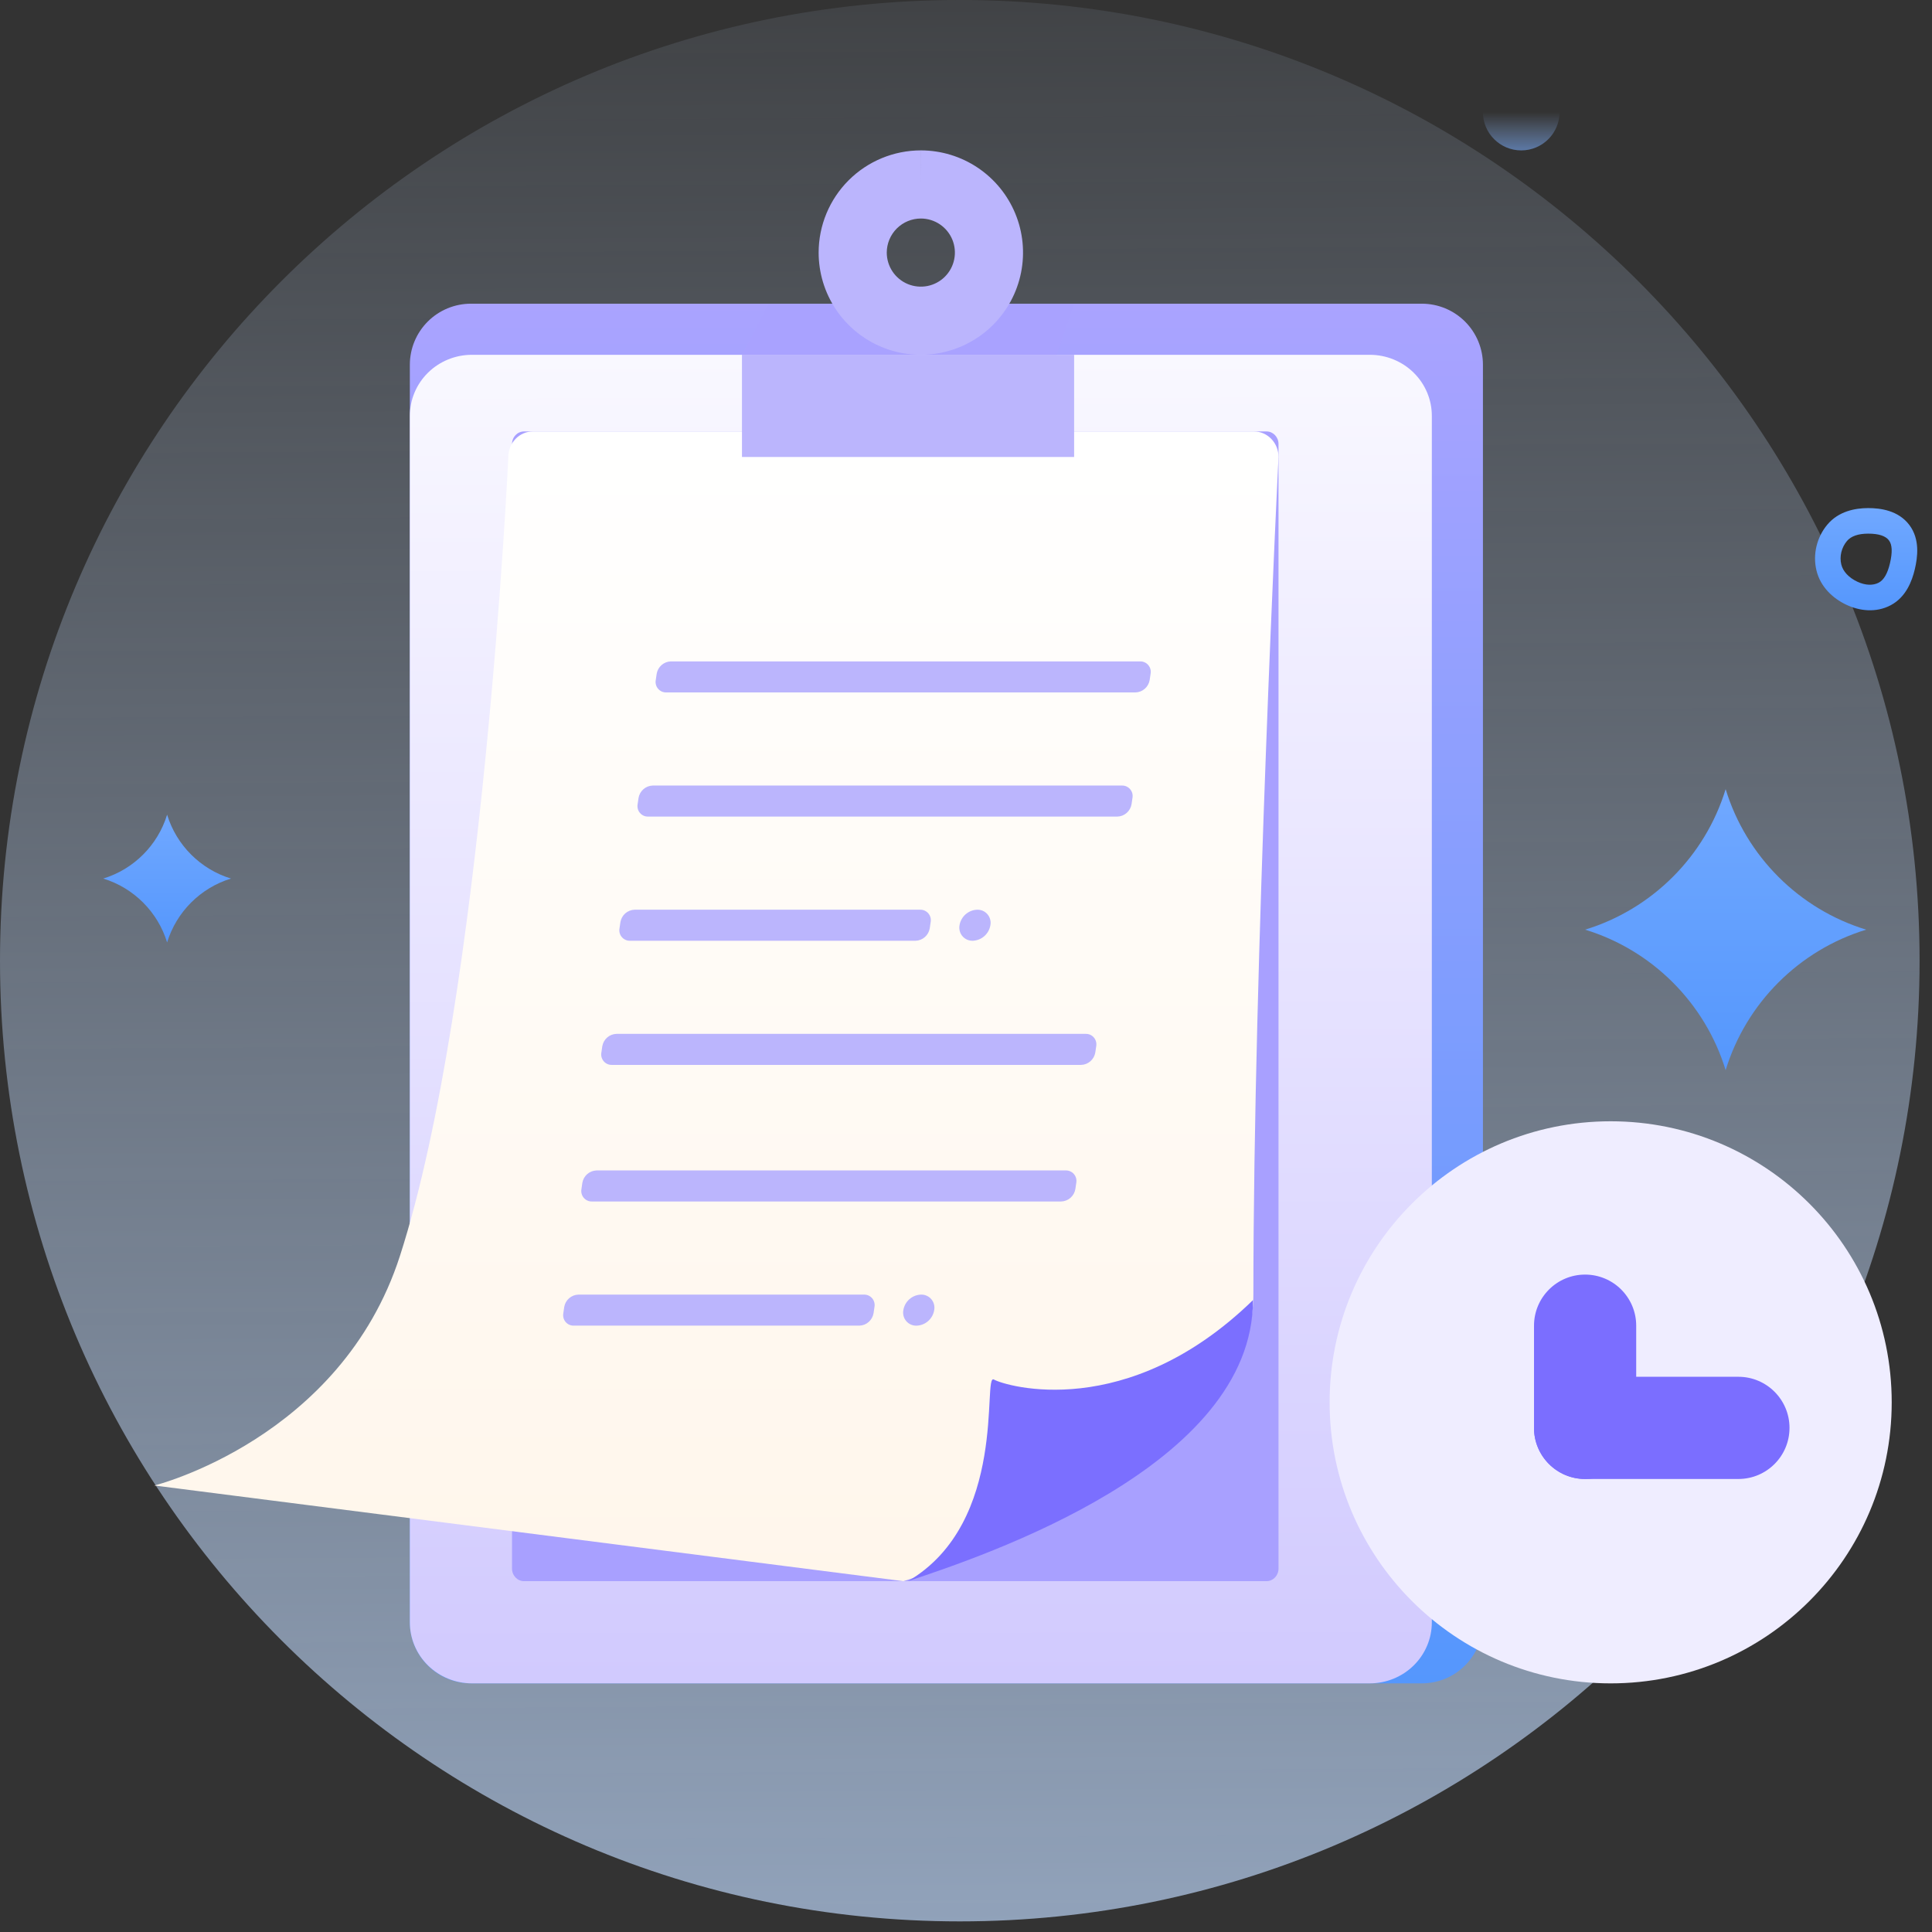 <svg width="131" height="131" viewBox="0 0 131 131" fill="none" xmlns="http://www.w3.org/2000/svg">
<rect x="0" y="0" width="131" height="131" fill="#333333" stroke="none"/>
<path d="M65.079 130.28C101.021 130.28 130.158 101.116 130.158 65.14C130.158 29.164 101.021 0 65.079 0C29.137 0 0 29.164 0 65.14C0 101.116 29.137 130.28 65.079 130.28Z" fill="url(#paint0_linear_148_329)"/>
<path fill-rule="evenodd" clip-rule="evenodd" d="M31.935 20.592H96.406C97.505 20.592 98.559 21.028 99.337 21.804C100.114 22.581 100.551 23.634 100.551 24.732V110.001C100.551 111.099 100.114 112.152 99.337 112.928C98.559 113.705 97.505 114.141 96.406 114.141H31.935C30.836 114.141 29.781 113.705 29.004 112.928C28.227 112.152 27.79 111.099 27.79 110.001V24.732C27.79 23.634 28.227 22.581 29.004 21.804C29.781 21.028 30.836 20.592 31.935 20.592V20.592Z" fill="url(#paint1_linear_148_329)"/>
<path fill-rule="evenodd" clip-rule="evenodd" d="M32.001 24.057H92.875C93.992 24.057 95.063 24.492 95.852 25.268C96.642 26.044 97.086 27.096 97.086 28.193V110.005C97.086 111.102 96.642 112.154 95.852 112.93C95.063 113.705 93.992 114.141 92.875 114.141H32.001C30.884 114.141 29.813 113.705 29.023 112.93C28.234 112.154 27.79 111.102 27.79 110.005V28.193C27.79 27.096 28.234 26.044 29.023 25.268C29.813 24.492 30.884 24.057 32.001 24.057V24.057Z" fill="url(#paint2_linear_148_329)"/>
<path d="M85.877 29.254H35.532C35.082 29.254 34.718 29.635 34.718 30.105V106.36C34.718 106.83 35.082 107.212 35.532 107.212H85.877C86.326 107.212 86.69 106.83 86.69 106.36V30.105C86.69 29.635 86.326 29.254 85.877 29.254Z" fill="#A8A0FF"/>
<path fill-rule="evenodd" clip-rule="evenodd" d="M36.133 29.254H85.025C85.466 29.254 85.89 29.436 86.202 29.761C86.515 30.085 86.69 30.525 86.69 30.984C86.69 30.984 84.986 65.294 84.986 87.753C84.986 99.99 61.256 107.212 61.256 107.212L10.465 100.725C10.465 100.725 23.11 97.583 27.118 85.158C32.749 67.695 34.468 30.984 34.468 30.984C34.468 30.756 34.511 30.532 34.595 30.322C34.679 30.112 34.801 29.921 34.956 29.761C35.111 29.6 35.294 29.473 35.496 29.386C35.698 29.299 35.915 29.254 36.133 29.254Z" fill="url(#paint3_linear_148_329)"/>
<path fill-rule="evenodd" clip-rule="evenodd" d="M61.57 107.211C66.767 105.478 84.958 99.415 84.958 88.154C76.426 96.457 68.193 93.992 67.392 93.54C66.59 93.088 68.397 103.211 61.57 107.211Z" fill="#7B6FFF"/>
<path fill-rule="evenodd" clip-rule="evenodd" d="M45.485 44.846H77.302C77.407 44.843 77.512 44.864 77.609 44.907C77.705 44.95 77.791 45.014 77.859 45.095C77.928 45.175 77.978 45.271 78.005 45.373C78.032 45.476 78.035 45.584 78.016 45.688L77.954 46.109C77.916 46.339 77.799 46.549 77.624 46.702C77.449 46.856 77.226 46.944 76.994 46.95H45.179C45.073 46.954 44.968 46.933 44.871 46.89C44.775 46.847 44.689 46.783 44.621 46.702C44.552 46.621 44.502 46.526 44.475 46.423C44.448 46.32 44.444 46.213 44.464 46.109L44.526 45.688C44.564 45.458 44.681 45.248 44.856 45.094C45.031 44.941 45.253 44.853 45.485 44.846V44.846ZM44.256 53.264H76.072C76.178 53.261 76.283 53.282 76.379 53.325C76.476 53.368 76.562 53.432 76.63 53.513C76.699 53.594 76.749 53.689 76.776 53.792C76.803 53.895 76.806 54.002 76.787 54.106L76.725 54.527C76.687 54.758 76.57 54.968 76.395 55.121C76.22 55.275 75.997 55.362 75.765 55.369H43.949C43.843 55.372 43.738 55.352 43.642 55.309C43.545 55.266 43.459 55.201 43.391 55.12C43.322 55.04 43.273 54.944 43.246 54.842C43.219 54.739 43.215 54.632 43.235 54.527L43.296 54.106C43.335 53.876 43.451 53.666 43.626 53.513C43.801 53.359 44.024 53.272 44.256 53.264V53.264ZM43.027 61.683H62.389C62.495 61.68 62.599 61.701 62.696 61.744C62.792 61.787 62.878 61.851 62.947 61.932C63.015 62.013 63.065 62.108 63.092 62.211C63.119 62.313 63.123 62.421 63.103 62.525L63.042 62.946C63.003 63.176 62.886 63.386 62.711 63.54C62.536 63.693 62.314 63.781 62.082 63.788H42.72C42.614 63.791 42.509 63.77 42.413 63.727C42.316 63.684 42.231 63.62 42.162 63.539C42.093 63.458 42.044 63.363 42.017 63.26C41.99 63.158 41.986 63.05 42.006 62.946L42.067 62.525C42.106 62.295 42.222 62.085 42.397 61.931C42.572 61.778 42.795 61.69 43.027 61.683V61.683ZM41.798 70.102H73.614C73.72 70.099 73.825 70.119 73.921 70.162C74.018 70.205 74.104 70.27 74.172 70.35C74.241 70.431 74.29 70.526 74.317 70.629C74.345 70.732 74.348 70.839 74.329 70.944L74.267 71.365C74.228 71.595 74.112 71.805 73.937 71.958C73.762 72.112 73.539 72.2 73.307 72.206H41.491C41.385 72.21 41.28 72.189 41.184 72.146C41.087 72.103 41.002 72.038 40.933 71.958C40.864 71.877 40.815 71.782 40.788 71.679C40.761 71.576 40.757 71.469 40.777 71.365L40.838 70.944C40.877 70.713 40.993 70.504 41.168 70.35C41.343 70.196 41.566 70.109 41.798 70.102V70.102ZM40.446 79.362H72.262C72.368 79.359 72.473 79.38 72.569 79.423C72.666 79.466 72.752 79.53 72.82 79.611C72.889 79.692 72.938 79.787 72.966 79.89C72.993 79.992 72.996 80.1 72.977 80.204L72.915 80.625C72.877 80.856 72.76 81.065 72.585 81.219C72.41 81.372 72.187 81.46 71.955 81.467H40.139C40.033 81.47 39.928 81.449 39.832 81.406C39.735 81.363 39.65 81.299 39.581 81.218C39.513 81.137 39.463 81.042 39.436 80.939C39.409 80.837 39.405 80.729 39.425 80.625L39.486 80.204C39.525 79.974 39.641 79.764 39.816 79.611C39.992 79.457 40.214 79.369 40.446 79.362ZM39.217 87.781H58.579C58.685 87.778 58.789 87.798 58.886 87.841C58.983 87.884 59.068 87.949 59.137 88.029C59.206 88.11 59.255 88.206 59.282 88.308C59.309 88.411 59.313 88.518 59.293 88.623L59.232 89.044C59.193 89.274 59.076 89.484 58.901 89.637C58.726 89.791 58.504 89.879 58.272 89.885H38.91C38.804 89.889 38.699 89.868 38.603 89.825C38.506 89.782 38.421 89.718 38.352 89.637C38.283 89.556 38.234 89.461 38.207 89.358C38.18 89.255 38.176 89.148 38.196 89.044L38.257 88.623C38.296 88.392 38.412 88.183 38.587 88.029C38.763 87.876 38.985 87.788 39.217 87.781V87.781ZM66.261 61.683C66.393 61.679 66.524 61.706 66.645 61.759C66.766 61.813 66.873 61.894 66.958 61.995C67.044 62.096 67.106 62.215 67.14 62.343C67.174 62.471 67.179 62.605 67.154 62.736C67.106 63.023 66.96 63.286 66.741 63.477C66.522 63.669 66.244 63.779 65.954 63.788C65.822 63.791 65.691 63.765 65.57 63.712C65.45 63.658 65.343 63.577 65.257 63.477C65.171 63.376 65.109 63.257 65.076 63.128C65.042 63 65.037 62.866 65.061 62.736C65.109 62.448 65.255 62.185 65.474 61.993C65.693 61.801 65.971 61.692 66.261 61.683V61.683ZM62.451 87.781C62.583 87.777 62.715 87.803 62.835 87.857C62.956 87.911 63.063 87.991 63.149 88.092C63.234 88.194 63.297 88.313 63.33 88.441C63.364 88.569 63.369 88.704 63.344 88.834C63.297 89.122 63.151 89.385 62.932 89.577C62.713 89.769 62.434 89.879 62.144 89.888C62.012 89.891 61.881 89.865 61.76 89.811C61.639 89.757 61.532 89.677 61.447 89.576C61.361 89.475 61.299 89.356 61.265 89.227C61.231 89.099 61.227 88.965 61.251 88.834C61.299 88.546 61.445 88.284 61.664 88.091C61.883 87.899 62.161 87.79 62.451 87.781Z" fill="#BBB5FD"/>
<path fill-rule="evenodd" clip-rule="evenodd" d="M50.31 24.057H72.831V30.986H50.31V24.057Z" fill="#BBB5FD"/>
<path fill-rule="evenodd" clip-rule="evenodd" d="M52.118 20.592H72.831L71.653 24.057H50.31L52.118 20.592Z" fill="#A9A2FF"/>
<path fill-rule="evenodd" clip-rule="evenodd" d="M62.443 14.817C61.829 14.817 61.241 15.06 60.807 15.493C60.373 15.927 60.128 16.515 60.127 17.128C60.128 17.584 60.263 18.03 60.517 18.41C60.77 18.789 61.131 19.085 61.552 19.26C61.974 19.435 62.438 19.481 62.886 19.393C63.334 19.304 63.746 19.084 64.069 18.762C64.392 18.439 64.613 18.028 64.702 17.58C64.792 17.132 64.747 16.668 64.573 16.246C64.398 15.823 64.103 15.463 63.724 15.208C63.344 14.954 62.899 14.818 62.443 14.817ZM62.445 12.507L62.447 10.197C60.608 10.196 58.844 10.925 57.543 12.224C56.242 13.523 55.51 15.286 55.508 17.124L55.508 17.126C55.508 18.497 55.914 19.836 56.675 20.975C57.435 22.114 58.517 23.003 59.782 23.528C61.048 24.053 62.441 24.191 63.785 23.924C65.129 23.658 66.363 22.999 67.333 22.031C68.303 21.063 68.964 19.83 69.232 18.486C69.501 17.143 69.366 15.75 68.843 14.483C68.32 13.217 67.434 12.134 66.296 11.371C65.158 10.608 63.819 10.2 62.449 10.197L62.445 12.507Z" fill="#BBB5FD"/>
<path d="M128.268 95.086C128.268 105.61 119.736 114.142 109.212 114.142C98.687 114.142 90.155 105.61 90.155 95.086C90.155 84.561 98.687 76.029 109.212 76.029C119.736 76.029 128.268 84.561 128.268 95.086Z" fill="#EFEDFF"/>
<path d="M104.014 89.889C104.014 87.975 105.565 86.424 107.478 86.424C109.392 86.424 110.943 87.975 110.943 89.889V96.818C110.943 98.732 109.392 100.283 107.478 100.283C105.565 100.283 104.014 98.732 104.014 96.818V89.889Z" fill="#7B6EFF"/>
<path d="M117.873 93.353C119.786 93.353 121.338 94.905 121.338 96.818C121.338 98.732 119.786 100.283 117.873 100.283H107.478C105.565 100.283 104.014 98.732 104.014 96.818C104.014 94.905 105.565 93.353 107.478 93.353L117.873 93.353Z" fill="#7B6EFF"/>
<path fill-rule="evenodd" clip-rule="evenodd" d="M128.08 36.639C127.856 36.343 127.397 36.182 126.669 36.184C125.994 36.185 125.51 36.355 125.235 36.682C124.866 37.119 124.717 37.724 124.849 38.271C124.963 38.746 125.352 39.165 125.93 39.439C126.479 39.699 127.006 39.711 127.392 39.506C127.727 39.328 127.985 38.899 128.149 38.197C128.328 37.433 128.301 36.931 128.08 36.639ZM126.666 34.451C127.511 34.45 128.718 34.611 129.462 35.594C130.198 36.569 130.023 37.795 129.836 38.592C129.642 39.42 129.227 40.492 128.206 41.035C127.195 41.573 126.068 41.421 125.188 41.004C124.302 40.584 123.439 39.815 123.165 38.676C122.9 37.575 123.199 36.409 123.91 35.565C124.664 34.671 125.772 34.453 126.666 34.451Z" fill="url(#paint4_linear_148_329)"/>
<path d="M107.479 63.036C112.029 64.426 115.618 68.015 117.008 72.564C118.398 68.015 121.987 64.426 126.536 63.036C121.987 61.646 118.398 58.057 117.008 53.508C115.618 58.057 112.029 61.646 107.479 63.036Z" fill="url(#paint5_linear_148_329)"/>
<path d="M7 59.571C9.068 60.203 10.699 61.834 11.331 63.902C11.963 61.834 13.594 60.203 15.662 59.571C13.594 58.94 11.963 57.308 11.331 55.24C10.699 57.308 9.068 58.94 7 59.571Z" fill="url(#paint6_linear_148_329)"/>
<circle r="2.599" transform="matrix(-1 0 0 1 103.148 7.599)" fill="url(#paint7_linear_148_329)"/>
<defs>
<linearGradient id="paint0_linear_148_329" x1="64.577" y1="-21.211" x2="65.913" y2="207.551" gradientUnits="userSpaceOnUse">
<stop stop-color="#CAE0FF" stop-opacity="0"/>
<stop offset="1" stop-color="#BCD8FF"/>
</linearGradient>
<linearGradient id="paint1_linear_148_329" x1="64.17" y1="20.592" x2="64.17" y2="114.141" gradientUnits="userSpaceOnUse">
<stop stop-color="#AAA3FF"/>
<stop offset="1" stop-color="#5597FD"/>
</linearGradient>
<linearGradient id="paint2_linear_148_329" x1="62.438" y1="24.057" x2="62.803" y2="341.413" gradientUnits="userSpaceOnUse">
<stop stop-color="#F9F8FF"/>
<stop offset="1" stop-color="#6C55FD"/>
</linearGradient>
<linearGradient id="paint3_linear_148_329" x1="48.578" y1="29.254" x2="48.578" y2="107.212" gradientUnits="userSpaceOnUse">
<stop stop-color="white"/>
<stop offset="1" stop-color="#FFF6EB"/>
</linearGradient>
<linearGradient id="paint4_linear_148_329" x1="126.534" y1="34.451" x2="126.534" y2="41.381" gradientUnits="userSpaceOnUse">
<stop stop-color="#70A8FF"/>
<stop offset="1" stop-color="#5597FD"/>
</linearGradient>
<linearGradient id="paint5_linear_148_329" x1="117.008" y1="53.508" x2="117.008" y2="72.564" gradientUnits="userSpaceOnUse">
<stop stop-color="#70A8FF"/>
<stop offset="1" stop-color="#5597FD"/>
</linearGradient>
<linearGradient id="paint6_linear_148_329" x1="11.331" y1="55.24" x2="11.331" y2="63.902" gradientUnits="userSpaceOnUse">
<stop stop-color="#70A8FF"/>
<stop offset="1" stop-color="#5597FD"/>
</linearGradient>
<linearGradient id="paint7_linear_148_329" x1="2.599" y1="0" x2="2.599" y2="5.197" gradientUnits="userSpaceOnUse">
<stop stop-color="#9EC4FF" stop-opacity="0"/>
<stop offset="0.885" stop-color="#5E9CFD"/>
</linearGradient>
</defs>
</svg>

